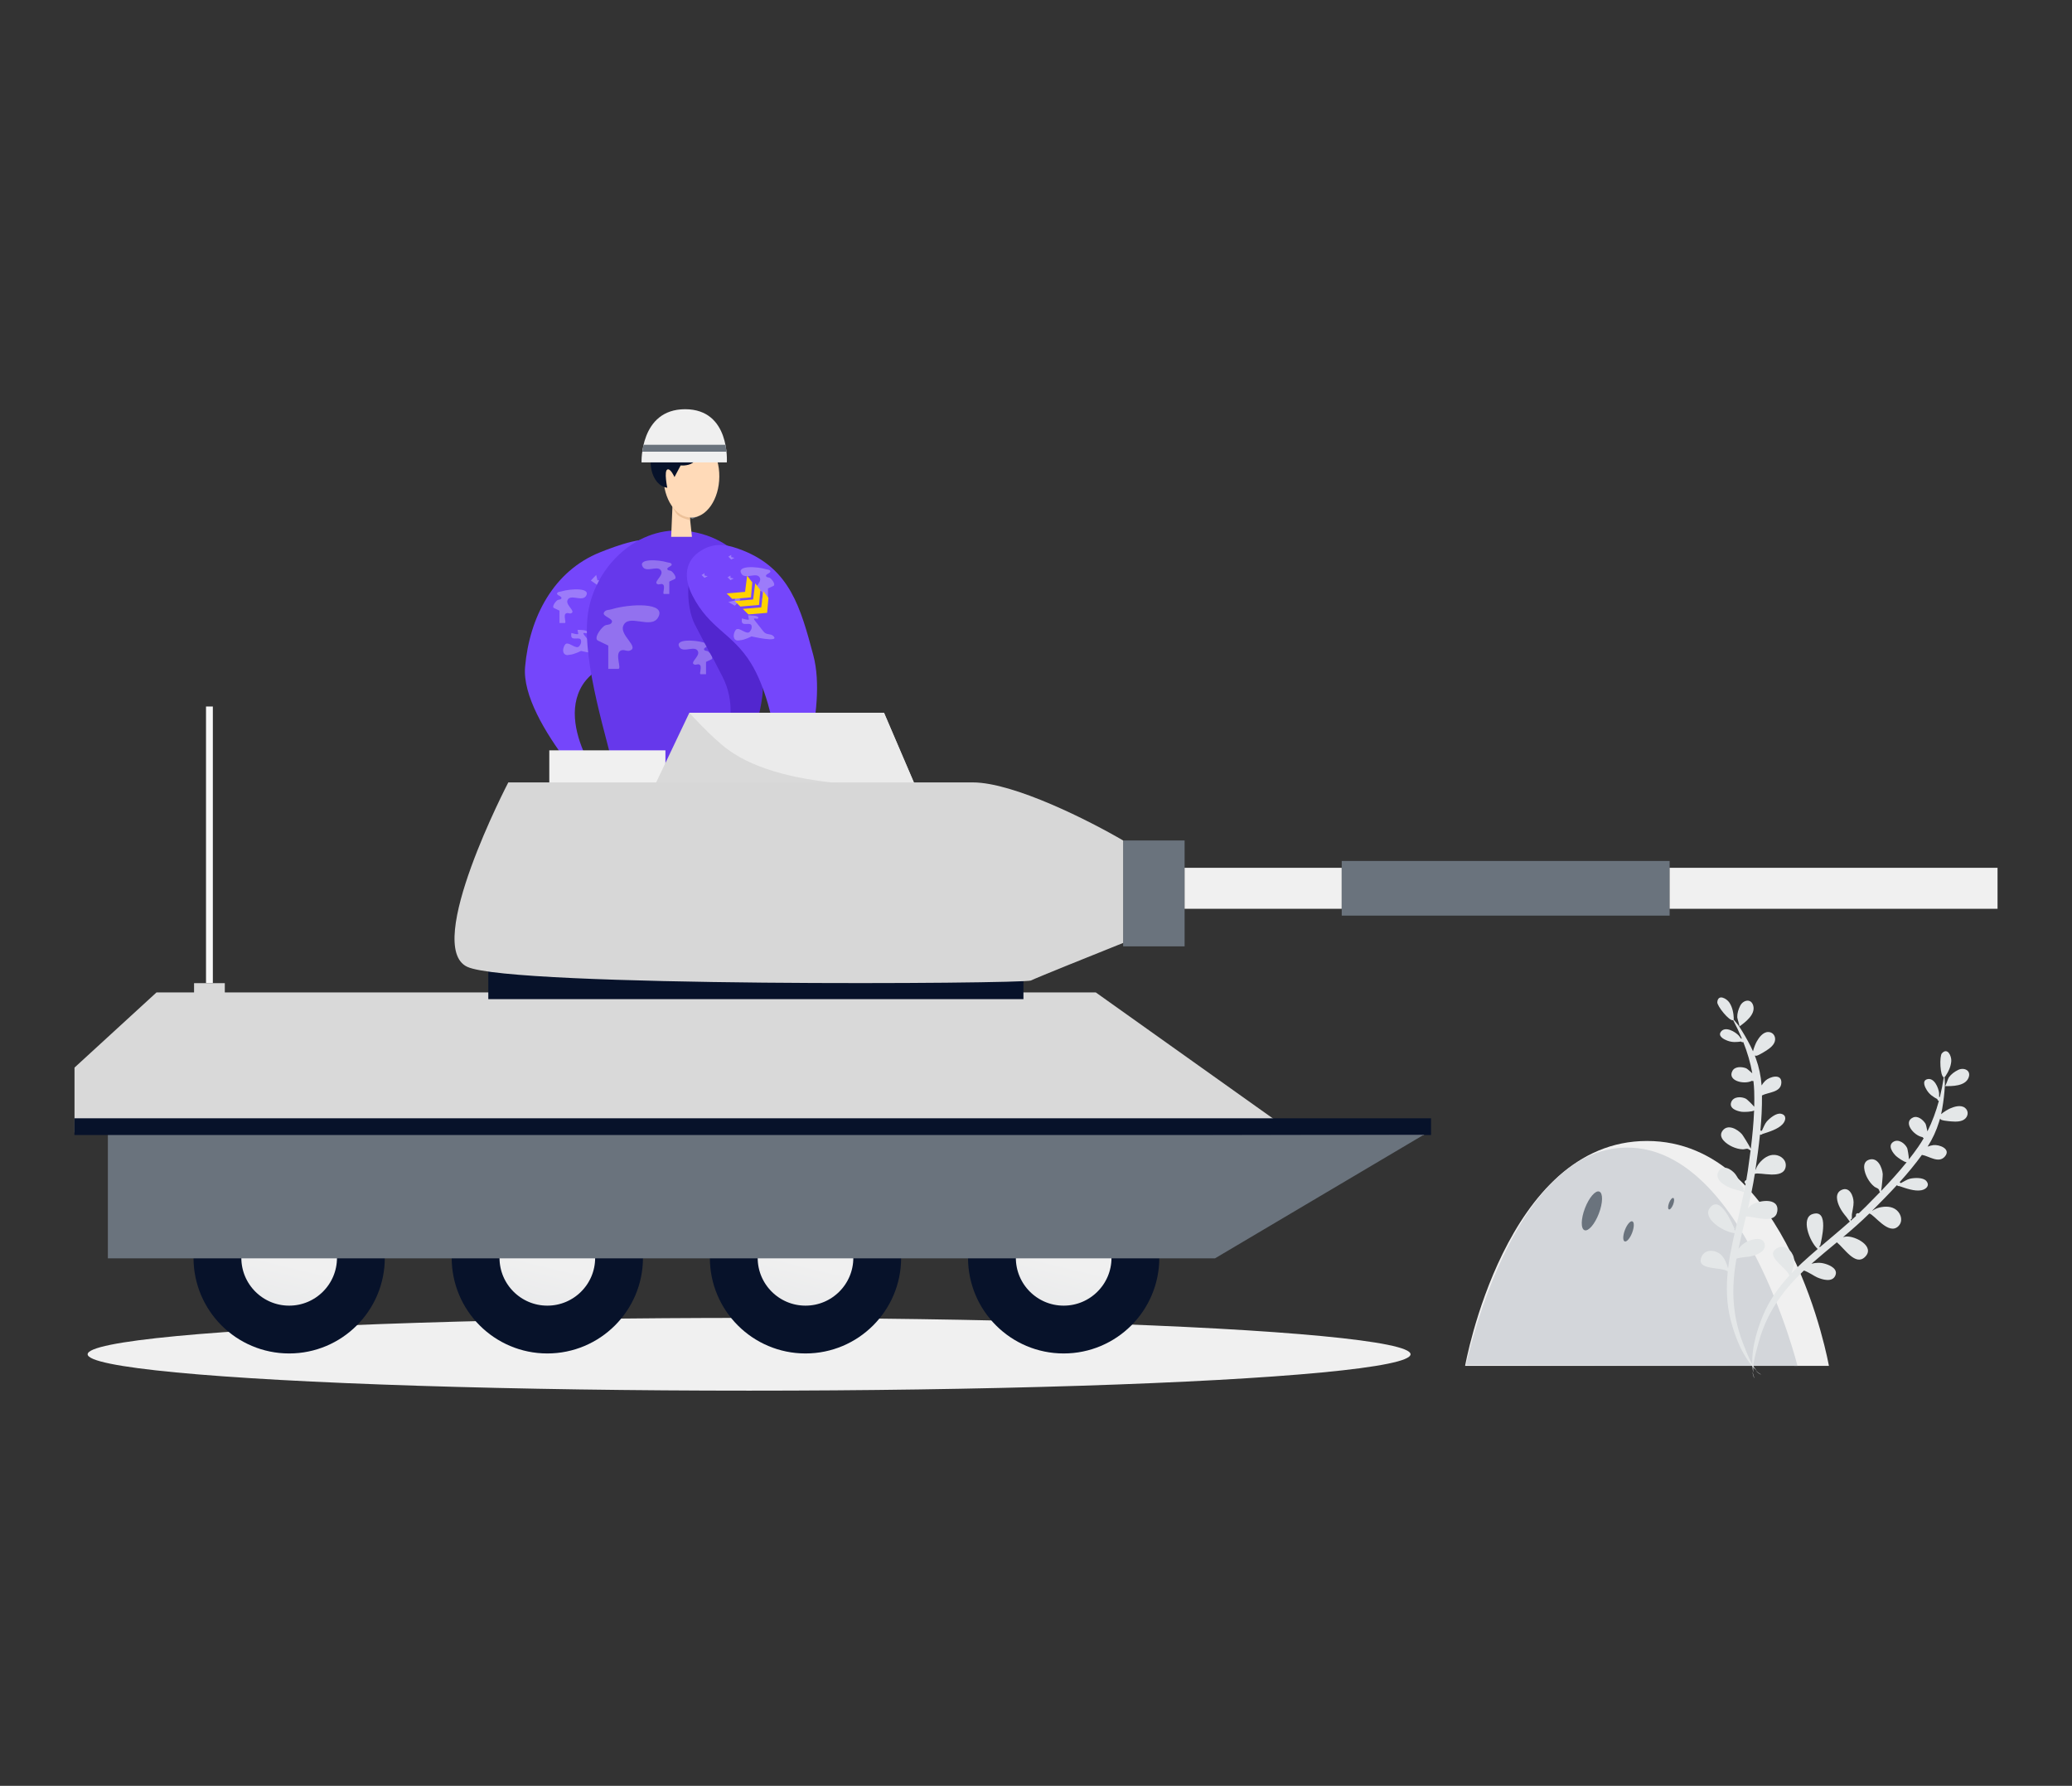 <svg width="1253" height="1080" viewBox="0 0 1253 1080" fill="none" xmlns="http://www.w3.org/2000/svg">
<rect x="0" y="0" width="1253" height="1080" fill="#333333" stroke="none"/>
<ellipse rx="400" ry="22" transform="matrix(-1 0 0 1 453 819)" fill="#F0F0F0"/>
<path d="M362.981 333.973C372.127 330.33 392.686 322.367 400.448 328.422C409.243 335.283 407.836 355.66 406.924 367.509C405.305 388.556 363.53 396.025 352.233 414.299C334.938 442.275 371.538 484.537 371.538 484.537V488.469V493.789C371.538 493.789 314.535 437.427 317.535 403.275C320.143 373.579 334.533 345.306 362.981 333.973Z" fill="#7546FB"/>
<path opacity="0.3" d="M357.316 351.081L360.536 347.695L361.292 350.949L365.833 350.95L362.106 354.453L357.316 351.081Z" fill="#F8F8F8"/>
<path opacity="0.3" d="M403.222 401.738L399.753 399.425V402.432L395.821 403.357L399.753 405.67L403.222 401.738Z" fill="#F8F8F8"/>
<path opacity="0.3" d="M398.829 382.123L400.563 380.923V382.482L402.529 382.962L400.563 384.161L398.829 382.123Z" fill="#F8F8F8"/>
<path opacity="0.3" d="M404.284 372.432L407.505 369.046L408.261 372.3L412.802 372.301L409.074 375.805L404.284 372.432Z" fill="#F8F8F8"/>
<path opacity="0.3" d="M394.203 386.56L390.734 384.161V387.279L386.802 388.239L390.734 390.637L394.203 386.56Z" fill="#F8F8F8"/>
<path opacity="0.3" d="M386.245 349.013C387.56 346.938 380.232 347.163 380.232 347.163L380.695 349.476C380.875 350.379 376.532 349.013 376.532 349.013C376.532 349.013 376.261 350.464 376.532 351.326C377.251 353.616 381.73 351.08 382.314 353.408C382.655 354.768 382.201 355.734 381.389 356.877C379.395 359.683 374.459 353.285 372.6 356.183C371.328 358.165 370.881 361.308 373.062 362.196C373.982 362.571 374.617 362.283 375.606 362.196C378.367 361.955 382.314 359.883 382.314 359.883C382.314 359.883 399.202 363.805 395.728 359.883C393.933 357.857 391.47 359.406 389.483 356.877L384.395 350.401C382.408 347.872 385.762 349.776 386.245 349.013Z" fill="#F8F8F8"/>
<path d="M410.392 281.935V279.623H419.18V281.935H410.392Z" fill="#D9D9D9"/>
<path d="M414.786 307.608C413.491 303.908 412.551 288.874 412.242 281.936H415.943C415.943 281.936 414.589 284.342 415.48 292.806C416.405 301.595 418.101 309.304 419.412 312.234L422.65 312.003L418.487 313.853C417.793 313.313 416.081 311.309 414.786 307.608Z" fill="#6A737D"/>
<path opacity="0.3" d="M355.253 382.781C356.568 380.706 349.24 380.931 349.24 380.931L349.702 383.244C349.883 384.147 345.539 382.781 345.539 382.781C345.539 382.781 345.269 384.232 345.539 385.094C346.259 387.384 350.737 384.848 351.321 387.176C351.663 388.536 351.208 389.502 350.396 390.645C348.402 393.452 343.467 387.053 341.608 389.951C340.336 391.933 339.889 395.076 342.07 395.964C342.99 396.339 343.625 396.051 344.614 395.964C347.374 395.723 351.321 393.651 351.321 393.651C351.321 393.651 368.21 397.573 364.736 393.651C362.941 391.626 360.478 393.174 358.491 390.645L353.403 384.169C351.416 381.64 354.77 383.544 355.253 382.781Z" fill="#F8F8F8"/>
<path opacity="0.3" d="M354.404 360.357C357.463 355.318 345.116 355.929 339.442 357.664C338.448 357.968 337.515 357.767 336.969 358.643C336.117 360.01 340.235 360.547 339.442 361.948C338.925 362.863 337.794 362.393 336.969 363.05C335.418 364.286 333.686 367.08 334.99 367.702L338.329 369.293V376.76H341.544C342.8 376.76 340.279 371.848 342.41 370.885C343.464 370.408 344.296 371.297 345.377 370.885C348.373 369.742 342.034 366.03 343.152 363.05C344.726 358.855 352.076 364.193 354.404 360.357Z" fill="#F8F8F8"/>
<path d="M464.295 396.307C470.86 351.792 445.231 323.179 412.951 320.909C382.834 318.792 358.518 345.223 355.362 372.485C351.974 401.744 367.989 449.074 371.767 467.885L449.477 470.66C452.484 457.422 457.67 441.238 464.295 396.307Z" fill="#6638EB"/>
<mask id="mask0_145_65" style="mask-type:alpha" maskUnits="userSpaceOnUse" x="354" y="320" width="112" height="151">
<path d="M464.295 396.307C470.86 351.792 445.231 323.179 412.951 320.909C382.834 318.792 358.518 345.223 355.362 372.485C351.974 401.744 367.989 449.074 371.767 467.885L449.477 470.66C452.484 457.422 457.67 441.238 464.295 396.307Z" fill="#6638EB"/>
</mask>
<g mask="url(#mask0_145_65)">
<path opacity="0.3" d="M397.902 373.522C403.623 364.001 380.53 365.155 369.917 368.434C368.058 369.008 366.313 368.628 365.292 370.284C363.698 372.867 371.4 373.881 369.917 376.529C368.949 378.257 366.834 377.368 365.292 378.61C362.391 380.946 359.152 386.225 361.591 387.399L367.836 390.406V404.514H373.849C376.197 404.514 371.483 395.233 375.468 393.412C377.439 392.511 378.996 394.191 381.019 393.412C386.622 391.254 374.765 384.239 376.856 378.61C379.8 370.683 393.547 380.77 397.902 373.522Z" fill="#F8F8F8"/>
<path opacity="0.3" d="M388.668 342.78C385.609 337.74 397.956 338.351 403.63 340.087C404.624 340.391 405.557 340.19 406.103 341.066C406.955 342.433 402.838 342.97 403.63 344.371C404.148 345.286 405.279 344.815 406.103 345.473C407.654 346.709 409.386 349.503 408.082 350.125L404.743 351.716V359.183H401.528C400.273 359.183 402.793 354.271 400.663 353.307C399.609 352.831 398.776 353.72 397.695 353.307C394.699 352.165 401.038 348.452 399.921 345.473C398.347 341.277 390.997 346.616 388.668 342.78Z" fill="#F8F8F8"/>
<path opacity="0.3" d="M410.872 391.349C407.813 386.309 420.16 386.92 425.834 388.656C426.828 388.96 427.761 388.759 428.308 389.635C429.159 391.002 425.042 391.539 425.834 392.94C426.352 393.855 427.483 393.384 428.308 394.042C429.858 395.278 431.59 398.072 430.286 398.694L426.947 400.285V407.752H423.732C422.477 407.752 424.997 402.84 422.867 401.876C421.813 401.399 420.981 402.289 419.899 401.876C416.903 400.734 423.243 397.021 422.125 394.042C420.551 389.846 413.201 395.185 410.872 391.349Z" fill="#F8F8F8"/>
</g>
<path d="M418.44 324.644L417.07 311.848C417.07 311.848 414.307 311.312 412.66 310.615C409.981 309.482 406.653 306.228 406.653 306.228L405.874 324.644L418.44 324.644Z" fill="#FFDAB8"/>
<path d="M409.941 311.532C408.096 309.914 406.651 306.229 406.651 306.229L417.188 311.939L417.208 313.232L417.228 314.525C417.228 314.525 412.254 313.56 409.941 311.532Z" fill="#EDC199"/>
<ellipse cx="418.108" cy="288.14" rx="16.884" ry="24.856" transform="rotate(0.434 418.108 288.14)" fill="#FFDAB8"/>
<path d="M428.307 262.479C437.125 261.144 437.961 267.669 436.989 275.46C436.018 283.25 422.93 272.061 422.93 272.061C422.513 273.254 422.073 274.69 420.538 277.994C419.003 281.298 413.942 281.694 411.603 281.478L407.879 288.519C407.879 288.519 405.541 283.16 403.626 283.906C401.397 284.776 403.53 294.973 403.53 294.973C393.796 293.769 389.17 276.508 398.6 264.985C402.184 260.606 407.786 260.143 411.058 260.239C411.614 259.778 415.202 264.465 428.307 262.479Z" fill="#07122A"/>
<path d="M414.322 247.474C441.757 247.474 439.532 279.621 439.532 279.621L387.956 279.621C387.956 279.621 386.888 247.474 414.322 247.474Z" fill="#F0F0F0"/>
<path d="M389.195 268.984L438.736 268.984L439.301 273.147L388.419 273.147L389.195 268.984Z" fill="#6A737D"/>
<path d="M449.284 337.52C440.138 333.877 432.474 332.385 424.074 337.52C413.935 343.719 414.694 366.873 420.105 377.454C430.513 397.807 427.506 390.637 436.989 409.371C451.843 438.717 427.737 469.735 427.737 469.735L449.478 470.66C449.478 470.66 452.992 459.893 456.185 444.294C457.749 436.653 462.05 422.328 461.273 413.071C460.902 408.647 460.348 405.567 458.035 402.432C440.335 378.445 477.731 348.853 449.284 337.52Z" fill="#5226CF"/>
<path d="M449.283 332.894C440.137 329.251 432.473 327.759 424.074 332.894C413.934 339.093 413.306 349.527 418.717 360.108C429.125 380.46 442.806 382.771 454.103 401.045C471.398 429.021 473.337 483.458 473.337 483.458H480.7C480.7 483.458 500.693 429.406 491.839 396.265C484.145 367.465 477.731 344.227 449.283 332.894Z" fill="#7546FB"/>
<path opacity="0.3" d="M458.406 373.993C459.721 371.917 452.392 372.142 452.392 372.142L452.855 374.455C453.035 375.358 448.692 373.993 448.692 373.993C448.692 373.993 448.421 375.444 448.692 376.305C449.411 378.595 453.89 376.059 454.474 378.387C454.815 379.747 454.361 380.713 453.549 381.856C451.555 384.663 446.619 378.265 444.76 381.162C443.488 383.145 443.041 386.287 445.223 387.176C446.143 387.551 446.777 387.262 447.767 387.176C450.527 386.935 454.474 384.863 454.474 384.863C454.474 384.863 471.362 388.784 467.888 384.863C466.093 382.837 463.631 384.385 461.644 381.856L456.555 375.38C454.568 372.851 457.922 374.756 458.406 373.993Z" fill="#F8F8F8"/>
<path opacity="0.3" d="M447.859 362.421L444.39 360.108V363.115L440.458 364.04L444.39 366.353L447.859 362.421Z" fill="#F8F8F8"/>
<path opacity="0.3" d="M440.457 336.62L442.191 335.592V336.929L444.157 337.34L442.191 338.368L440.457 336.62Z" fill="#F8F8F8"/>
<path opacity="0.3" d="M439.996 349.109L441.73 348.081V349.417L443.696 349.829L441.73 350.856L439.996 349.109Z" fill="#F8F8F8"/>
<path opacity="0.3" d="M424.27 347.722L426.005 346.694V348.031L427.971 348.442L426.005 349.47L424.27 347.722Z" fill="#F8F8F8"/>
<path opacity="0.3" d="M448.339 346.942C445.28 341.903 457.627 342.514 463.301 344.249C464.295 344.553 465.228 344.352 465.774 345.229C466.626 346.596 462.509 347.132 463.301 348.534C463.819 349.449 464.95 348.978 465.774 349.636C467.325 350.872 469.057 353.666 467.753 354.287L464.414 355.879V363.346H461.199C459.944 363.346 462.464 358.434 460.334 357.47C459.279 356.993 458.447 357.882 457.366 357.47C454.37 356.328 460.709 352.615 459.592 349.636C458.018 345.44 450.668 350.779 448.339 346.942Z" fill="#F8F8F8"/>
<path d="M450.569 357.927L451.815 348.145L454.922 352.202L454.133 361.254L442.81 362.212L439.417 358.87L450.569 357.927Z" fill="#FFD200"/>
<path d="M455.448 362.524L456.694 352.742L459.801 356.799L459.012 365.851L447.689 366.809L444.296 363.467L455.448 362.524Z" fill="#FFD200"/>
<path d="M460.345 367.293L461.591 357.512L464.699 361.569L463.91 370.62L452.587 371.578L449.194 368.237L460.345 367.293Z" fill="#FFD200"/>
<circle r="43.377" transform="matrix(-1 0 0 1 643.233 760.669)" fill="url(#paint0_linear_145_65)" stroke="#07122A" stroke-width="28.918"/>
<circle r="43.377" transform="matrix(-1 0 0 1 487.11 760.669)" fill="url(#paint1_linear_145_65)" stroke="#07122A" stroke-width="28.918"/>
<circle r="43.377" transform="matrix(-1 0 0 1 330.987 760.669)" fill="url(#paint2_linear_145_65)" stroke="#07122A" stroke-width="28.918"/>
<circle r="43.377" transform="matrix(-1 0 0 1 174.864 760.669)" fill="url(#paint3_linear_145_65)" stroke="#07122A" stroke-width="28.918"/>
<path d="M734.755 760.982L862.875 685.136H65.226V760.982H734.755Z" fill="#6A737D"/>
<path d="M94.633 600.18H662.664L770.074 676.606H852.697C859.307 676.606 862.875 685.136 862.875 685.136L860.979 686.4L45.059 684.869V645.623L94.633 600.18Z" fill="#D9D9D9"/>
<path d="M126.649 427.259V594.57" stroke="#F8F8F8" stroke-width="4.131"/>
<path d="M117.354 594.57V600.767H135.944V594.57H117.354Z" fill="#D9D9D9"/>
<path d="M332.174 453.772H402.403V474.428H332.174V453.772Z" fill="#F0F0F0"/>
<path d="M534.599 431.051L553.189 474.428H396.206L416.862 431.051H534.599Z" fill="#D9D9D9"/>
<path d="M534.599 431.051L553.189 474.428C553.189 474.428 476.101 480.02 440.033 453.173C429.997 445.703 416.862 431.051 416.862 431.051H534.599Z" fill="#EBEBEB"/>
<path d="M618.903 604.233V583.229V573.895H295.293V604.233H618.903Z" fill="#07122A"/>
<path d="M716.37 508.279H681.255H679.19V572.311H716.37V508.279Z" fill="#6A737D"/>
<path d="M588.303 473.164C613.09 473.164 659.221 496.574 679.188 508.279V570.245C661.975 577.13 626.723 591.314 623.418 592.966C619.287 595.032 309.452 597.098 282.599 584.704C255.747 572.311 307.386 473.164 307.386 473.164H588.303Z" fill="#D7D7D7"/>
<rect width="95.016" height="24.787" transform="matrix(-1 0 0 1 811.385 524.803)" fill="#F0F0F0"/>
<rect width="198.295" height="33.049" transform="matrix(-1 0 0 1 1009.68 520.672)" fill="#6A737D"/>
<rect width="198.295" height="24.787" transform="matrix(-1 0 0 1 1207.97 524.803)" fill="#F0F0F0"/>
<rect width="820.402" height="10.113" transform="matrix(-1 0 0 1 865.403 676.287)" fill="#07122A"/>
<path d="M996 690C1081.92 690 1106 826 1106 826H886C886 826 910.085 690 996 690Z" fill="#F0F0F0"/>
<path d="M984 694C1054 694 1087 826 1087 826L886.5 825.5C886.5 825.5 914 694 984 694Z" fill="#D3D6DA"/>
<ellipse cx="962.672" cy="732.283" rx="4.5" ry="12.5" transform="rotate(20.948 962.672 732.283)" fill="#6A737D"/>
<ellipse cx="984.819" cy="744.676" rx="2.339" ry="6.497" transform="rotate(20.948 984.819 744.676)" fill="#6A737D"/>
<ellipse cx="1010.57" cy="727.931" rx="1.332" ry="3.699" transform="rotate(20.948 1010.57 727.931)" fill="#6A737D"/>
<path fill-rule="evenodd" clip-rule="evenodd" d="M1184.14 647.041C1187.65 645.3 1192.33 647.319 1190.37 651.922C1188.28 656.851 1180.55 656.912 1176.18 656.814C1176.62 656.791 1178.03 652.271 1178.51 651.588C1179.93 649.574 1181.98 648.113 1184.14 647.041ZM1143.71 736.848C1142.47 737.909 1143.61 736.948 1143.71 736.848V736.848ZM1188.22 669.925C1190.32 671.514 1190.41 674.321 1188.7 676.223C1186.65 678.486 1182.92 678.405 1180.14 678.186C1178.88 678.087 1172.15 677.557 1173.75 676.466C1173.63 676.512 1173.37 676.624 1173.1 676.775C1172.95 677.309 1172.79 677.841 1172.63 678.371C1172.67 678.394 1172.7 678.418 1172.75 678.441C1172.7 678.421 1172.67 678.4 1172.63 678.379C1171.01 683.673 1168.7 688.713 1165.69 693.429C1166.81 692.989 1167.98 692.655 1169.17 692.506C1172.68 692.065 1180.06 694.762 1176.13 699.391C1172.36 703.828 1166.51 699.072 1162.24 698.418C1158.09 704.147 1153.52 709.637 1148.73 714.944C1149.02 715.035 1149.28 715.224 1149.43 715.519C1151.35 714.553 1153.35 713.172 1155.13 712.797C1157.69 712.257 1162.95 711.928 1164.89 714.201C1167.27 716.995 1164.72 719.267 1161.9 719.805C1157.81 720.584 1152.47 718.611 1148.54 717.277C1148.09 717.356 1147.6 717.226 1147.31 716.87C1147.22 716.842 1147.13 716.815 1147.05 716.788C1142.2 722.069 1137.16 727.176 1132.16 732.171C1132.21 732.168 1132.26 732.164 1132.32 732.162C1133.62 731.313 1135.02 730.617 1136.54 730.252C1140.05 729.403 1144.18 729.397 1147.03 731.91C1149.86 734.413 1150.87 738.792 1147.93 741.606C1142.05 747.237 1133.4 734.408 1130.44 733.874C1125.35 738.897 1119.97 743.59 1114.51 748.188C1115.13 748.001 1115.77 747.863 1116.43 747.801C1121.78 747.291 1134.34 753.785 1127.77 760.184C1122.04 765.76 1115.42 755.036 1110.81 751.287C1105.66 755.573 1100.48 759.83 1095.45 764.252C1098.2 763.53 1100.85 763.422 1103.79 764.301C1106.83 765.211 1111.73 767.483 1109.81 771.551C1107.85 775.688 1101.96 773.809 1098.89 772.497C1097.22 771.782 1093.86 769.366 1090.91 768.35C1082.89 775.855 1075.93 784.121 1070.67 793.857C1067.38 799.936 1064.88 806.43 1063.13 813.104C1062 817.364 1059.79 824.519 1060.23 830.062C1058.13 818.966 1061.95 805.637 1066.05 795.717C1069.83 786.594 1075.47 778.585 1082.09 771.374C1080.43 766.434 1066.47 759.315 1074.82 754.72C1079.26 752.291 1083.79 756.316 1084.76 760.581C1085.42 763.512 1084.41 767.195 1083.33 770.04C1085.41 767.842 1087.57 765.715 1089.8 763.658C1092.88 760.815 1096.04 758.055 1099.22 755.329C1093.98 750.453 1089.02 736.509 1096.05 734.224C1106.44 730.86 1101.43 749.887 1100.7 753.453C1100.5 753.465 1100.34 753.404 1100.22 753.272C1100.28 753.598 1100.35 753.947 1100.43 754.3C1106.52 749.11 1112.7 744.022 1118.68 738.709C1118.15 738.315 1117.29 736.809 1116.62 736.008C1115.1 734.201 1113.65 732.314 1112.59 730.201C1110.91 726.86 1109.3 721.532 1113.74 719.564C1118.58 717.421 1120.88 723.447 1120.91 727.043C1120.93 729.53 1120.24 731.892 1119.89 734.33C1119.77 735.09 1120.2 738.517 1119.16 737.043C1119.21 737.587 1119.21 737.98 1119.19 738.26C1120.26 737.301 1121.33 736.332 1122.39 735.356C1122.34 735.233 1122.3 735.098 1122.29 734.943C1122.24 733.871 1123.33 733.457 1124.09 733.771C1125.49 732.456 1126.87 731.125 1128.23 729.767C1131.11 726.891 1134.03 723.933 1136.93 720.911C1136.3 720.376 1136.55 719.635 1135.96 719.067C1135.38 718.501 1134.22 718.188 1133.53 717.661C1131.79 716.337 1130.35 714.407 1129.31 712.507C1127.59 709.369 1125.37 702.784 1130.4 701.285C1135.58 699.737 1138.21 706.076 1138.54 710.039C1138.6 710.807 1138.02 717.727 1137.57 720.239C1142.94 714.624 1148.22 708.799 1153 702.872C1151.55 702.86 1147.44 699.921 1146.61 699.119C1144.59 697.162 1141.37 692.838 1144.92 690.548C1148.08 688.516 1151.98 691.454 1153.33 694.311C1153.55 694.782 1154.33 699.161 1154.39 701.126C1156.37 698.613 1158.26 696.085 1160.02 693.549C1161.19 691.863 1162.28 690.133 1163.31 688.365C1163.06 688.227 1162.83 687.986 1162.61 687.686C1157.34 686.803 1150.63 678.663 1156.82 675.826C1159.77 674.477 1162.96 677.257 1164.4 679.533C1164.7 679.999 1165.18 682.34 1165.57 684.188C1168.51 678.333 1170.77 672.135 1172.49 665.781C1172.03 665.669 1171.64 665.322 1171.59 664.725C1169.03 663.282 1167.01 662.08 1165.22 659.303C1164.12 657.578 1162.12 653.636 1165.38 652.677C1169.62 651.429 1172.29 657.846 1172.63 661.007C1172.67 661.374 1172.67 662.441 1172.66 663.419C1172.8 663.399 1172.95 663.401 1173.1 663.427C1174.07 659.492 1174.85 655.507 1175.48 651.516C1173.16 650.779 1172.77 638.733 1174.31 637.018C1177.76 633.175 1180.19 638.722 1180 641.654C1179.78 645.111 1178.2 648.257 1176.31 651.049C1176.11 651.344 1176.17 651.33 1176.12 650.918C1176.09 651.122 1176.02 651.272 1175.92 651.381C1176.01 653.201 1176.2 655.064 1176.11 656.674C1175.85 661.286 1175.3 665.924 1174.51 670.477C1174.32 671.584 1174.1 672.682 1173.85 673.771C1175.71 672.199 1178.23 670.803 1179.21 670.366C1181.76 669.233 1185.69 668.01 1188.22 669.925ZM1059.82 829.624C1059.94 831.106 1060.3 832.459 1061.02 833.566C1060.49 832.3 1060.1 830.981 1059.82 829.624Z" fill="#E4E7E8"/>
<path fill-rule="evenodd" clip-rule="evenodd" d="M1052.37 608.195C1054.14 604.701 1059.1 603.524 1060.29 608.381C1061.56 613.583 1055.39 618.252 1051.83 620.784C1052.17 620.504 1050.6 616.039 1050.57 615.203C1050.51 612.738 1051.28 610.345 1052.37 608.195ZM1073.61 704.365C1073.25 705.957 1073.59 704.505 1073.61 704.365V704.365ZM1069.31 624.107C1071.95 624.127 1073.7 626.319 1073.46 628.869C1073.18 631.905 1070.14 634.07 1067.77 635.558C1066.7 636.231 1060.99 639.824 1061.62 637.997C1061.55 638.107 1061.41 638.349 1061.28 638.635C1061.48 639.151 1061.68 639.67 1061.86 640.191C1061.91 640.186 1061.95 640.186 1062 640.179C1061.95 640.19 1061.91 640.192 1061.87 640.2C1063.73 645.413 1064.89 650.832 1065.29 656.416C1065.93 655.389 1066.67 654.423 1067.53 653.596C1070.08 651.145 1077.61 648.898 1077.23 654.957C1076.86 660.765 1069.32 660.451 1065.51 662.478C1065.6 669.549 1065.22 676.682 1064.55 683.799C1064.84 683.697 1065.16 683.695 1065.45 683.843C1066.42 681.921 1067.2 679.617 1068.4 678.255C1070.13 676.29 1074.15 672.883 1077.06 673.548C1080.64 674.365 1079.95 677.715 1078.01 679.829C1075.2 682.895 1069.74 684.506 1065.79 685.785C1065.48 686.117 1065.01 686.306 1064.56 686.195C1064.47 686.224 1064.39 686.254 1064.3 686.283C1063.57 693.416 1062.58 700.52 1061.55 707.516C1061.59 707.481 1061.63 707.447 1061.68 707.412C1062.22 705.951 1062.92 704.557 1063.92 703.357C1066.23 700.579 1069.54 698.107 1073.32 698.422C1077.09 698.734 1080.51 701.646 1079.84 705.657C1078.49 713.685 1063.89 708.565 1061.19 709.907C1060.11 716.974 1058.61 723.95 1056.97 730.901C1057.36 730.381 1057.79 729.89 1058.28 729.448C1062.27 725.84 1076.22 723.54 1074.77 732.599C1073.51 740.494 1061.79 735.851 1055.85 735.601C1054.29 742.113 1052.68 748.618 1051.29 755.17C1053.06 752.952 1055.12 751.282 1058 750.23C1060.98 749.143 1066.27 748.033 1067.16 752.445C1068.06 756.933 1062.22 758.947 1058.97 759.729C1057.2 760.156 1053.07 760.224 1050.1 761.169C1048.14 771.983 1047.51 782.766 1049.1 793.72C1050.1 800.558 1051.98 807.257 1054.55 813.659C1056.2 817.745 1058.7 824.803 1062.37 828.986C1054.05 821.343 1049.15 808.376 1046.51 797.968C1044.09 788.397 1043.83 778.6 1044.83 768.867C1040.55 765.895 1025.1 768.526 1029.05 759.854C1031.15 755.257 1037.2 755.773 1040.52 758.615C1042.8 760.569 1044.19 764.129 1045.03 767.055C1045.38 764.049 1045.85 761.051 1046.4 758.07C1047.17 753.95 1048.05 749.853 1048.98 745.765C1041.86 744.987 1029.56 736.766 1033.83 730.732C1040.15 721.831 1047.5 740.08 1049.05 743.374C1048.89 743.506 1048.72 743.553 1048.55 743.518C1048.79 743.745 1049.06 743.984 1049.33 744.218C1051.12 736.416 1053.04 728.641 1054.66 720.808C1053.99 720.814 1052.4 720.117 1051.38 719.876C1049.09 719.334 1046.8 718.689 1044.68 717.628C1041.34 715.95 1036.87 712.642 1039.26 708.408C1041.85 703.799 1047.29 707.26 1049.47 710.125C1050.97 712.106 1051.83 714.41 1053 716.578C1053.37 717.254 1055.76 719.747 1054.04 719.19C1054.4 719.596 1054.64 719.908 1054.79 720.146C1055.08 718.736 1055.35 717.322 1055.62 715.907C1055.51 715.838 1055.4 715.752 1055.3 715.632C1054.61 714.806 1055.24 713.823 1056.04 713.618C1056.37 711.73 1056.69 709.836 1056.97 707.935C1057.56 703.908 1058.13 699.791 1058.65 695.635C1057.83 695.582 1057.59 694.838 1056.78 694.733C1055.97 694.63 1054.85 695.07 1053.98 695.061C1051.8 695.036 1049.49 694.349 1047.52 693.447C1044.27 691.957 1038.56 688.003 1041.69 683.798C1044.92 679.462 1050.81 682.976 1053.44 685.957C1053.95 686.534 1057.62 692.432 1058.76 694.713C1059.71 687.003 1060.47 679.177 1060.76 671.567C1059.59 672.423 1054.54 672.52 1053.4 672.373C1050.6 672.015 1045.44 670.472 1046.92 666.511C1048.24 662.993 1053.12 663.023 1055.91 664.508C1056.37 664.752 1059.61 667.798 1060.83 669.337C1060.92 666.139 1060.92 662.983 1060.82 659.9C1060.75 657.848 1060.59 655.806 1060.36 653.776C1060.08 653.812 1059.75 653.758 1059.39 653.648C1054.64 656.088 1044.39 653.573 1047.66 647.599C1049.22 644.756 1053.44 645.076 1055.96 646.039C1056.47 646.236 1058.26 647.828 1059.67 649.077C1058.54 642.62 1056.64 636.304 1054.22 630.183C1053.79 630.367 1053.27 630.321 1052.87 629.872C1049.96 630.243 1047.62 630.486 1044.53 629.326C1042.61 628.605 1038.66 626.638 1040.7 623.92C1043.35 620.383 1049.32 623.939 1051.49 626.267C1051.74 626.537 1052.38 627.394 1052.95 628.187C1053.06 628.083 1053.18 627.996 1053.31 627.929C1051.74 624.191 1049.98 620.529 1048.1 616.957C1045.8 617.75 1038.29 608.327 1038.5 606.029C1038.97 600.888 1044.23 603.884 1045.83 606.346C1047.72 609.249 1048.33 612.718 1048.49 616.083C1048.5 616.441 1048.54 616.395 1048.25 616.096C1048.35 616.276 1048.39 616.438 1048.37 616.586C1049.53 617.988 1050.8 619.369 1051.69 620.715C1054.23 624.57 1056.57 628.615 1058.65 632.738C1059.16 633.741 1059.64 634.753 1060.09 635.773C1060.65 633.4 1061.83 630.78 1062.35 629.843C1063.72 627.412 1066.14 624.083 1069.31 624.107ZM1061.77 828.884C1062.76 829.999 1063.86 830.865 1065.1 831.324C1063.91 830.624 1062.81 829.803 1061.77 828.884Z" fill="#E4E7E8"/>
<defs>
<linearGradient id="paint0_linear_145_65" x1="-3.979" y1="4.341" x2="28.086" y2="136.417" gradientUnits="userSpaceOnUse">
<stop stop-color="#F0F0F0"/>
<stop offset="1" stop-color="#D1D5DA"/>
</linearGradient>
<linearGradient id="paint1_linear_145_65" x1="-3.979" y1="4.341" x2="28.086" y2="136.417" gradientUnits="userSpaceOnUse">
<stop stop-color="#F0F0F0"/>
<stop offset="1" stop-color="#D1D5DA"/>
</linearGradient>
<linearGradient id="paint2_linear_145_65" x1="-3.979" y1="4.341" x2="28.086" y2="136.417" gradientUnits="userSpaceOnUse">
<stop stop-color="#F0F0F0"/>
<stop offset="1" stop-color="#D1D5DA"/>
</linearGradient>
<linearGradient id="paint3_linear_145_65" x1="-3.979" y1="4.341" x2="28.086" y2="136.417" gradientUnits="userSpaceOnUse">
<stop stop-color="#F0F0F0"/>
<stop offset="1" stop-color="#D1D5DA"/>
</linearGradient>
</defs>
</svg>

